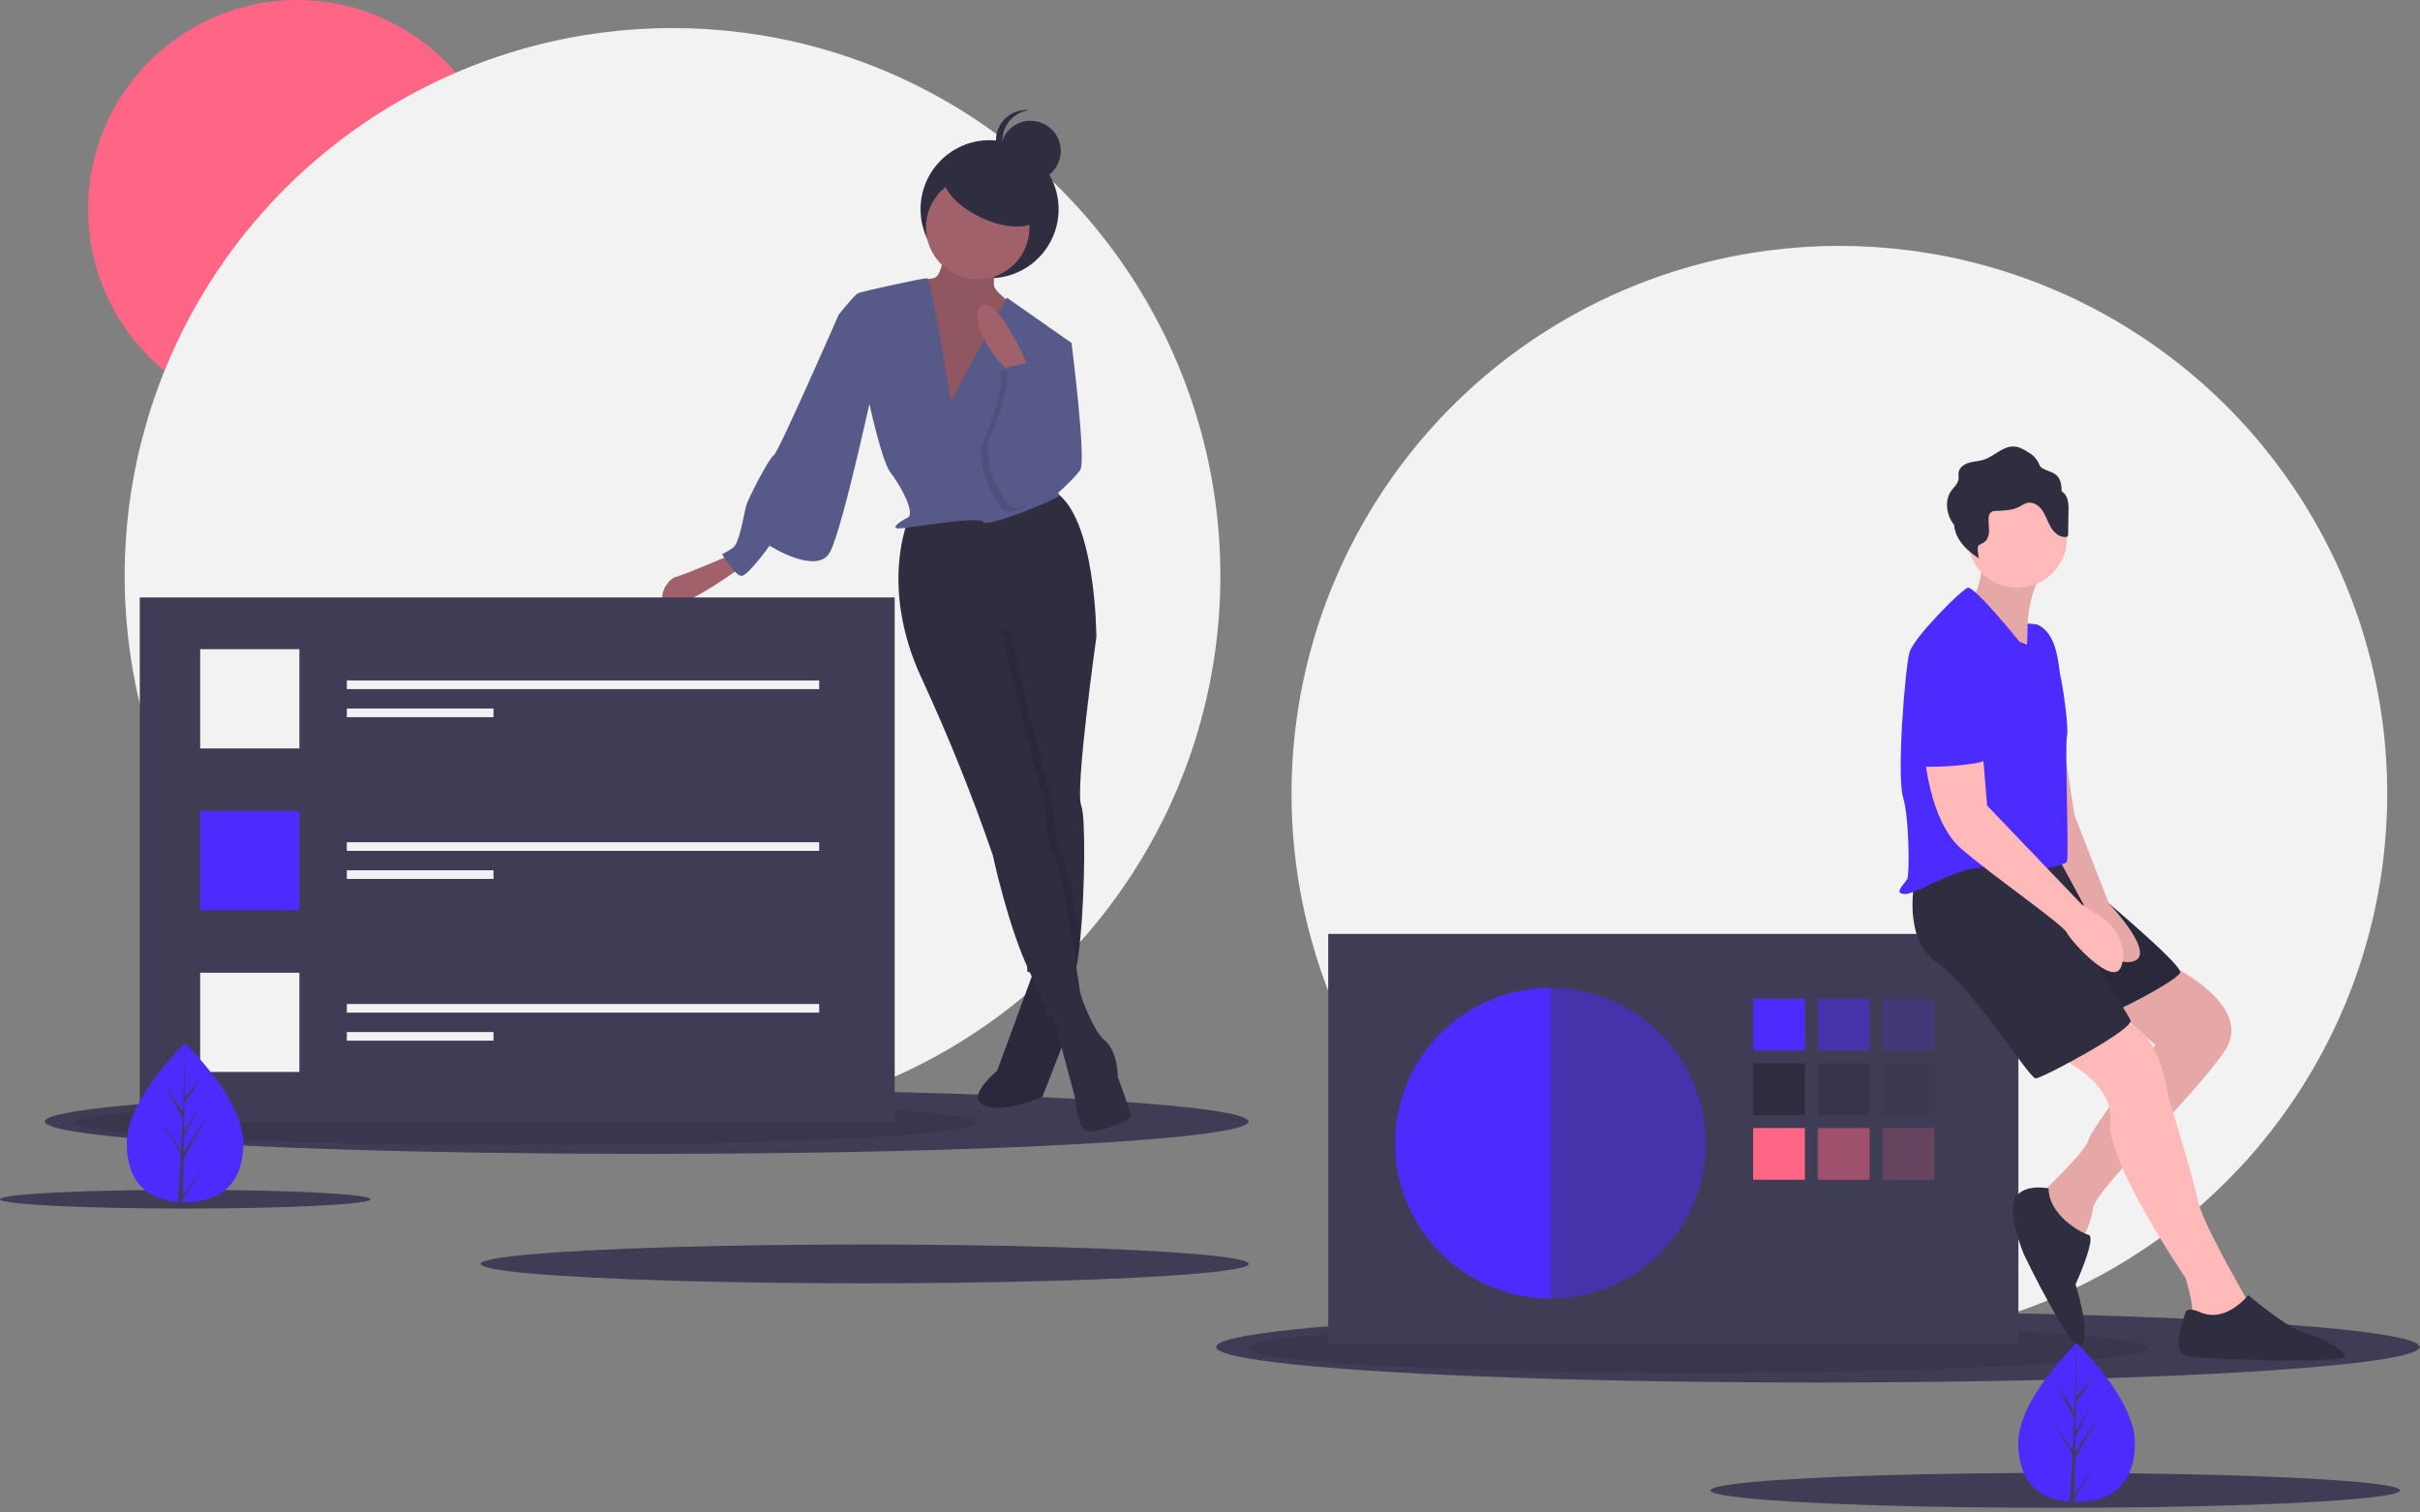 <?xml version="1.0" encoding="UTF-8"?>
<svg width="288px" height="180px" viewBox="0 0 288 180" version="1.1" xmlns="http://www.w3.org/2000/svg" xmlns:xlink="http://www.w3.org/1999/xlink">
    <rect x="0" y="0" width="288" height="180" fill="#808080" stroke="none"/>
    <!-- Generator: Sketch 56.3 (81716) - https://sketch.com -->
    <title>undraw_creative_team_r90h</title>
    <desc>Created with Sketch.</desc>
    <g id="Page-1" stroke="none" stroke-width="1" fill="none" fill-rule="evenodd">
        <g id="Main-Logout" transform="translate(-36, -190)" fill-rule="nonzero">
            <g id="undraw_creative_team_r90h" transform="translate(36, 190)">
                <circle id="Oval" fill="#F2F2F2" cx="218.902" cy="94.46" r="65.198"></circle>
                <circle id="Oval" fill="#FF6584" cx="35.373" cy="24.898" r="24.898"></circle>
                <circle id="Oval" fill="#F2F2F2" cx="80.036" cy="68.535" r="65.198"></circle>
                <ellipse id="Oval" fill="#3F3D56" cx="76.956" cy="133.476" rx="71.615" ry="3.85"></ellipse>
                <ellipse id="Oval" fill="#000000" opacity="0.1" cx="62.581" cy="133.609" rx="53.647" ry="2.655"></ellipse>
                <ellipse id="Oval" fill="#3F3D56" cx="216.335" cy="160.299" rx="71.615" ry="4.235"></ellipse>
                <ellipse id="Oval" fill="#000000" opacity="0.1" cx="201.961" cy="160.446" rx="53.647" ry="2.921"></ellipse>
                <ellipse id="Oval" fill="#3F3D56" cx="102.906" cy="150.417" rx="45.701" ry="2.31"></ellipse>
                <ellipse id="Oval" fill="#3F3D56" cx="22.05" cy="142.717" rx="22.05" ry="1.115"></ellipse>
                <ellipse id="Oval" fill="#3F3D56" cx="244.602" cy="177.369" rx="41.038" ry="2.074"></ellipse>
                <rect id="Rectangle" fill="#3F3D56" x="158.068" y="111.144" width="82.139" height="48.77"></rect>
                <circle id="Oval" fill="#4B2BFF" cx="184.506" cy="136.043" r="18.481"></circle>
                <rect id="Rectangle" fill="#4B2BFF" x="208.635" y="118.845" width="6.16" height="6.16"></rect>
                <rect id="Rectangle" fill="#4B2BFF" opacity="0.5" x="216.335" y="118.845" width="6.16" height="6.16"></rect>
                <rect id="Rectangle" fill="#4B2BFF" opacity="0.2" x="224.036" y="118.845" width="6.16" height="6.16"></rect>
                <rect id="Rectangle" fill="#2F2E41" x="208.635" y="126.545" width="6.16" height="6.16"></rect>
                <rect id="Rectangle" fill="#2F2E41" opacity="0.5" x="216.335" y="126.545" width="6.16" height="6.16"></rect>
                <rect id="Rectangle" fill="#2F2E41" opacity="0.2" x="224.036" y="126.545" width="6.16" height="6.16"></rect>
                <rect id="Rectangle" fill="#FF6584" x="208.635" y="134.246" width="6.16" height="6.16"></rect>
                <rect id="Rectangle" fill="#FF6584" opacity="0.5" x="216.335" y="134.246" width="6.16" height="6.16"></rect>
                <rect id="Rectangle" fill="#FF6584" opacity="0.2" x="224.036" y="134.246" width="6.16" height="6.16"></rect>
                <path d="M184.506,117.561 L184.506,154.524 C194.713,154.524 203.501,146.25 203.501,136.043 C203.501,125.836 194.713,117.561 184.506,117.561 Z" id="Path" fill="#3F3D56" opacity="0.5"></path>
                <path d="M257.79,114.61 C257.79,114.61 268.571,119.487 264.72,125.134 C260.87,130.781 249.319,141.561 249.062,143.872 C248.806,146.182 247.266,148.235 247.266,148.235 C247.266,148.235 242.132,142.845 242.645,142.332 C243.159,141.818 248.292,136.941 248.549,135.658 C248.806,134.374 256.506,124.364 256.506,124.364 L249.576,118.203 L257.79,114.61 Z" id="Path" fill="#FFB9B9"></path>
                <path d="M257.79,114.61 C257.79,114.61 268.571,119.487 264.72,125.134 C260.87,130.781 249.319,141.561 249.062,143.872 C248.806,146.182 247.266,148.235 247.266,148.235 C247.266,148.235 242.132,142.845 242.645,142.332 C243.159,141.818 248.292,136.941 248.549,135.658 C248.806,134.374 256.506,124.364 256.506,124.364 L249.576,118.203 L257.79,114.61 Z" id="Path" fill="#000000" opacity="0.1"></path>
                <path d="M244.185,125.39 C244.185,125.39 251.629,128.471 251.116,133.348 C250.603,138.225 260.1,152.086 260.1,152.086 C260.1,152.086 261.127,155.422 260.87,156.449 C260.613,157.476 267.544,157.219 267.544,157.219 L267.544,154.909 C267.544,154.909 262.153,145.668 261.64,143.102 C261.127,140.535 258.046,130.524 258.046,130.524 C258.046,130.524 257.02,121.54 251.886,121.54 C248.856,121.54 246.003,122.967 244.185,125.39 L244.185,125.39 Z" id="Path" fill="#FFB9B9"></path>
                <path d="M244.571,102.16 C244.571,102.16 259.972,114.738 259.458,115.765 C258.945,116.791 251.501,120.642 250.218,120.898 C248.934,121.155 239.853,102.16 239.853,102.16 L244.571,102.16 Z" id="Path" fill="#2F2E41"></path>
                <path d="M244.571,102.16 C244.571,102.16 259.972,114.738 259.458,115.765 C258.945,116.791 251.501,120.642 250.218,120.898 C248.934,121.155 239.853,102.16 239.853,102.16 L244.571,102.16 Z" id="Path" fill="#000000" opacity="0.1"></path>
                <path d="M227.886,104.727 C227.886,104.727 226.346,111.658 230.453,114.481 C234.56,117.305 241.49,128.342 242.26,128.342 C243.03,128.342 254.068,122.439 253.554,121.412 C253.041,120.385 247.394,111.401 247.394,111.401 L245.597,101.904 C245.597,101.904 229.94,101.39 227.886,104.727 Z" id="Path" fill="#2F2E41"></path>
                <path d="M244.571,82.139 L246.881,97.027 L250.988,107.551 C250.988,107.551 257.148,113.968 253.554,114.481 C249.961,114.995 247.907,107.551 247.907,107.551 L244.571,101.39 L244.571,82.139 Z" id="Path" fill="#FFB9B9"></path>
                <path d="M244.571,82.139 L246.881,97.027 L250.988,107.551 C250.988,107.551 257.148,113.968 253.554,114.481 C249.961,114.995 247.907,107.551 247.907,107.551 L244.571,101.39 L244.571,82.139 Z" id="Path" fill="#000000" opacity="0.1"></path>
                <path d="M235.972,65.583 C235.972,65.583 235.972,70.973 234.175,71.487 C232.378,72 241.362,78.93 241.362,78.93 C241.362,78.93 240.335,69.947 243.929,67.636 L235.972,65.583 Z" id="Path" fill="#FFB9B9"></path>
                <path d="M235.972,65.583 C235.972,65.583 235.972,70.973 234.175,71.487 C232.378,72 241.362,78.93 241.362,78.93 C241.362,78.93 240.335,69.947 243.929,67.636 L235.972,65.583 Z" id="Path" fill="#000000" opacity="0.1"></path>
                <circle id="Oval" fill="#FFB9B9" cx="240.079" cy="64.043" r="5.904"></circle>
                <path d="M240.335,76.364 C240.335,76.364 234.945,69.69 234.175,69.947 C233.405,70.203 227.758,75.85 227.244,77.647 C226.731,79.444 225.704,92.278 226.474,94.845 C227.244,97.412 227.244,104.086 226.988,104.599 C226.731,105.112 225.191,106.396 226.731,106.396 C228.271,106.396 233.661,102.545 237.255,103.316 C240.849,104.086 245.726,103.059 245.982,102.545 C246.239,102.032 245.726,88.684 245.982,87.658 C246.239,86.631 245.469,81.497 245.212,80.471 C244.956,79.444 244.956,75.337 242.389,74.31 L241.294,74.202 L241.233,76.741 L240.335,76.364 Z" id="Path" fill="#4B2BFF"></path>
                <path d="M229.041,89.711 C229.041,89.711 229.554,97.668 233.405,101.005 C237.255,104.342 245.469,109.989 245.982,111.016 C246.496,112.043 251.373,117.433 252.399,115.123 C252.697,114.403 252.769,113.609 252.605,112.847 C252.304,111.316 251.384,109.978 250.063,109.147 L247.779,107.679 L236.485,95.872 L235.972,89.711 L229.041,89.711 Z" id="Path" fill="#FFB9B9"></path>
                <path d="M243.8,141.433 C243.8,141.433 240.849,140.791 239.822,142.588 C238.795,144.385 240.849,149.262 240.849,149.262 C240.849,149.262 246.752,161.583 247.779,160.043 C248.806,158.503 247.009,152.856 247.009,152.856 C247.009,152.856 249.576,147.209 248.549,146.952 C247.522,146.695 243.8,144.513 243.8,141.433 Z" id="Path" fill="#2F2E41"></path>
                <path d="M261.897,156.193 C261.897,156.193 260.357,155.422 260.1,156.193 C259.843,156.963 258.303,160.813 260.1,161.326 C261.897,161.84 279.608,162.353 279.095,161.326 C278.581,160.299 275.758,159.016 273.961,158.503 C272.164,157.989 267.544,154.139 267.544,154.139 C267.544,154.139 264.977,157.476 261.897,156.193 Z" id="Path" fill="#2F2E41"></path>
                <path d="M246.026,59.357 C245.915,58.985 245.671,58.666 245.34,58.462 C245.357,58.063 245.308,57.664 245.195,57.281 C244.818,56.166 243.924,56.23 243.081,55.737 C242.716,55.523 242.738,55.334 242.548,54.982 C242.298,54.522 241.924,54.141 241.469,53.882 C240.928,53.537 240.357,53.182 239.717,53.139 C238.372,53.047 237.341,54.312 236.056,54.718 C235.49,54.897 234.881,54.904 234.311,55.073 C233.742,55.242 233.174,55.646 233.089,56.234 C233.049,56.506 233.119,56.784 233.079,57.056 C233,57.595 232.527,57.973 232.21,58.416 C231.509,59.397 231.589,60.783 232.15,61.851 C232.268,62.072 232.403,62.283 232.554,62.483 C232.6,62.988 232.745,63.478 232.98,63.927 C233.54,64.995 234.504,65.792 235.511,66.455 C235.429,66.101 235.379,65.74 235.362,65.377 C235.348,65.256 235.364,65.133 235.408,65.02 C235.52,64.785 235.816,64.723 236.042,64.595 C236.51,64.329 236.694,63.74 236.707,63.202 C236.721,62.664 236.607,62.125 236.663,61.59 C236.668,61.341 236.777,61.105 236.965,60.942 C237.138,60.843 237.335,60.796 237.533,60.806 C238.492,60.767 239.494,60.749 240.34,60.296 C240.613,60.115 240.906,59.966 241.213,59.854 C241.932,59.667 242.667,60.17 243.081,60.787 C243.495,61.404 243.702,62.137 244.084,62.774 C244.466,63.411 245.127,63.979 245.866,63.904 C245.95,63.904 246.03,63.868 246.086,63.806 C246.118,63.748 246.132,63.683 246.127,63.618 L246.168,60.793 C246.202,60.31 246.154,59.824 246.026,59.357 L246.026,59.357 Z" id="Path" fill="#2F2E41"></path>
                <path d="M231.351,76.62 C231.351,76.62 236.998,79.187 236.742,84.578 C236.485,89.968 238.282,90.481 233.918,90.995 C229.554,91.508 228.528,90.995 228.271,91.508 C228.014,92.021 226.474,79.701 227.501,78.417 C228.528,77.134 231.351,76.62 231.351,76.62 Z" id="Path" fill="#4B2BFF"></path>
                <circle id="Oval" fill="#2F2E41" cx="117.768" cy="24.898" r="8.214"></circle>
                <path d="M123.287,114.866 L118.667,127.444 C118.667,127.444 114.817,130.524 117.127,131.551 C119.437,132.578 124.057,130.524 124.057,130.524 L127.651,121.283 L127.137,114.866 L123.287,114.866 Z" id="Path" fill="#2F2E41"></path>
                <path d="M123.287,114.866 L118.667,127.444 C118.667,127.444 114.817,130.524 117.127,131.551 C119.437,132.578 124.057,130.524 124.057,130.524 L127.651,121.283 L127.137,114.866 L123.287,114.866 Z" id="Path" fill="#000000" opacity="0.1"></path>
                <path d="M123.672,40.299 L127.522,40.813 C127.522,40.813 129.319,54.93 128.549,55.957 C127.779,56.984 123.929,61.091 122.389,60.064 C120.849,59.037 123.672,40.299 123.672,40.299 Z" id="Path" fill="#575A89"></path>
                <path d="M86.838,66.096 C86.838,66.096 81.448,68.406 80.421,68.663 C79.394,68.92 77.854,71.487 79.651,72 C81.448,72.513 88.378,67.38 88.378,67.38 L86.838,66.096 Z" id="Path" fill="#A0616A"></path>
                <path d="M125.084,120 L127.907,130.524 C127.907,130.524 128.164,134.374 129.448,134.631 C130.731,134.888 134.581,133.348 134.581,132.834 C134.581,132.321 133.041,128.214 133.041,128.214 C133.041,128.214 133.041,125.134 131.501,123.85 C129.961,122.567 128.573,118.267 128.573,118.267 L125.084,120 Z" id="Path" fill="#2F2E41"></path>
                <path d="M128.677,95.872 C129.196,97.081 129.132,105.852 128.565,111.689 C128.29,114.525 127.897,116.668 127.394,116.92 L123.716,116.001 L122.26,115.636 L122.222,112.443 L122.004,94.845 L117.64,76.62 L117.64,72 L128.677,73.027 L130.428,75.776 L130.474,75.85 C130.474,75.85 127.907,94.075 128.677,95.872 Z" id="Path" fill="#2F2E41"></path>
                <path d="M126.367,101.519 C126.917,102.343 127.833,107.276 128.565,111.689 C128.29,114.525 127.897,116.668 127.394,116.92 L123.716,116.001 C123.659,115.883 123.603,115.76 123.544,115.636 C123.074,114.651 122.633,113.562 122.222,112.443 L122.004,94.845 L117.64,76.62 L117.64,72 L128.677,73.027 L130.428,75.776 L120.207,75.08 L122.517,85.091 L125.341,95.615 C125.341,95.615 125.341,99.979 126.367,101.519 Z" id="Path" fill="#000000" opacity="0.1"></path>
                <path d="M108.143,61.733 C108.143,61.733 104.549,69.69 109.683,80.727 C112.86,87.596 115.687,94.621 118.153,101.775 C118.153,101.775 119.95,110.246 122.517,115.636 C125.084,121.027 124.571,121.283 124.571,121.283 L128.677,118.973 C128.677,118.973 126.367,103.059 125.341,101.519 C124.314,99.979 124.314,95.615 124.314,95.615 L121.49,85.091 L119.18,75.08 L130.474,75.85 C130.474,75.85 130.474,61.219 125.341,58.396 L108.143,61.733 Z" id="Path" fill="#2F2E41"></path>
                <path d="M112.378,28.749 C112.378,28.749 112.378,32.856 111.095,33.112 C109.811,33.369 107.244,33.369 106.474,34.652 C105.704,35.936 112.378,52.877 112.378,52.877 L119.308,48.513 L121.619,36.963 C121.619,36.963 118.282,34.909 118.282,33.882 L118.282,29.262 L112.378,28.749 Z" id="Path" fill="#A0616A"></path>
                <path d="M112.378,28.749 C112.378,28.749 112.378,32.856 111.095,33.112 C109.811,33.369 107.244,33.369 106.474,34.652 C105.704,35.936 112.378,52.877 112.378,52.877 L119.308,48.513 L121.619,36.963 C121.619,36.963 118.282,34.909 118.282,33.882 L118.282,29.262 L112.378,28.749 Z" id="Path" fill="#000000" opacity="0.1"></path>
                <circle id="Oval" fill="#A0616A" cx="116.357" cy="27.08" r="6.16"></circle>
                <path d="M113.148,47.743 C113.148,47.743 110.838,33.112 110.325,33.112 C109.811,33.112 102.624,34.652 102.111,34.909 C101.597,35.166 99.8,37.476 99.8,37.476 L103.394,47.743 C103.394,47.743 104.934,54.93 105.961,56.214 C106.988,57.497 109.041,61.091 108.014,61.604 C106.988,62.118 105.961,62.888 106.988,62.888 C108.014,62.888 116.485,61.348 116.998,62.118 C117.512,62.888 125.982,59.294 125.982,59.037 C125.982,58.781 124.956,46.717 124.956,46.717 L127.522,40.813 L119.822,35.422 L113.148,47.743 Z" id="Path" fill="#575A89"></path>
                <path d="M102.367,36.193 L99.8,37.476 C99.8,37.476 92.613,53.904 92.1,54.16 C91.587,54.417 89.02,59.294 88.763,60.321 C88.506,61.348 87.993,64.684 87.223,65.198 C86.81,65.478 86.381,65.735 85.94,65.968 C85.94,65.968 87.48,68.535 88.25,68.535 C89.02,68.535 91.587,64.941 91.587,64.941 C91.587,64.941 97.234,68.535 98.774,65.711 C100.314,62.888 104.164,44.92 104.164,44.92 L102.367,36.193 Z" id="Path" fill="#575A89"></path>
                <path d="M122.517,44.021 C122.517,44.021 118.923,35.294 116.87,36.321 C114.817,37.348 118.41,43.508 120.72,44.535 L122.517,44.021 Z" id="Path" fill="#A0616A"></path>
                <path d="M118.923,44.278 L122.525,43.464 L123.287,47.358 C123.287,47.358 126.624,53.262 125.854,55.829 C125.084,58.396 120.464,62.503 118.923,60.193 C117.383,57.882 116.1,54.289 117.127,52.235 C118.153,50.182 119.694,45.305 118.923,44.278 Z" id="Path" fill="#000000" opacity="0.1"></path>
                <path d="M119.694,43.765 L123.295,42.951 L124.057,46.845 C124.057,46.845 127.394,52.749 126.624,55.316 C125.854,57.882 121.234,61.989 119.694,59.679 C118.153,57.369 116.87,53.775 117.897,51.722 C118.923,49.668 120.464,44.791 119.694,43.765 Z" id="Path" fill="#575A89"></path>
                <ellipse id="Oval" fill="#2F2E41" transform="translate(118.025, 23.23) rotate(-64.899) translate(-118.025, -23.23) " cx="118.025" cy="23.23" rx="2.952" ry="6.16"></ellipse>
                <circle id="Oval" fill="#2F2E41" cx="122.645" cy="17.968" r="3.594"></circle>
                <path d="M119.308,16.684 C119.309,14.849 120.692,13.309 122.517,13.112 C121.148,12.963 119.813,13.609 119.082,14.776 C118.35,15.943 118.35,17.426 119.082,18.593 C119.813,19.76 121.148,20.406 122.517,20.257 C120.692,20.06 119.309,18.52 119.308,16.684 L119.308,16.684 Z" id="Path" fill="#2F2E41"></path>
                <rect id="Rectangle" fill="#3F3D56" x="16.635" y="71.102" width="89.84" height="62.374"></rect>
                <rect id="Rectangle" fill="#F2F2F2" x="23.822" y="77.262" width="11.807" height="11.807"></rect>
                <rect id="Rectangle" fill="#4B2BFF" x="23.822" y="96.513" width="11.807" height="11.807"></rect>
                <rect id="Rectangle" fill="#F2F2F2" x="23.822" y="115.765" width="11.807" height="11.807"></rect>
                <rect id="Rectangle" fill="#F2F2F2" x="41.276" y="80.984" width="56.214" height="1.027"></rect>
                <rect id="Rectangle" fill="#F2F2F2" x="41.276" y="84.321" width="17.455" height="1.027"></rect>
                <rect id="Rectangle" fill="#F2F2F2" x="41.276" y="100.235" width="56.214" height="1.027"></rect>
                <rect id="Rectangle" fill="#F2F2F2" x="41.276" y="103.572" width="17.455" height="1.027"></rect>
                <rect id="Rectangle" fill="#F2F2F2" x="41.276" y="119.487" width="56.214" height="1.027"></rect>
                <rect id="Rectangle" fill="#F2F2F2" x="41.276" y="122.824" width="17.455" height="1.027"></rect>
                <path d="M254.068,171.705 C254.068,176.93 250.962,178.754 247.13,178.754 C247.041,178.754 246.953,178.753 246.864,178.751 C246.687,178.747 246.511,178.739 246.337,178.727 C242.879,178.482 240.192,176.564 240.192,171.705 C240.192,166.677 246.617,160.332 247.101,159.861 L247.102,159.86 C247.121,159.842 247.13,159.833 247.13,159.833 C247.13,159.833 254.068,166.48 254.068,171.705 Z" id="Path" fill="#4B2BFF"></path>
                <path d="M246.877,177.955 L249.415,174.409 L246.871,178.344 L246.864,178.751 C246.687,178.747 246.511,178.739 246.337,178.727 L246.61,173.5 L246.608,173.459 L246.613,173.452 L246.639,172.957 L244.089,169.013 L246.647,172.587 L246.653,172.692 L246.859,168.742 L244.676,164.667 L246.886,168.05 L247.101,159.861 L247.102,159.833 L247.102,159.86 L247.066,166.317 L249.24,163.757 L247.057,166.873 L247,170.41 L249.03,167.016 L246.992,170.93 L246.96,172.896 L249.905,168.172 L246.948,173.582 L246.877,177.955 Z" id="Path" fill="#3F3D56"></path>
                <path d="M28.956,136.025 C28.956,141.251 25.85,143.075 22.018,143.075 C21.929,143.075 21.84,143.074 21.752,143.072 C21.575,143.068 21.398,143.06 21.225,143.048 C17.766,142.803 15.08,140.885 15.08,136.025 C15.08,130.998 21.505,124.652 21.989,124.182 L21.99,124.181 C22.008,124.163 22.018,124.154 22.018,124.154 C22.018,124.154 28.956,130.801 28.956,136.025 Z" id="Path" fill="#4B2BFF"></path>
                <path d="M21.765,142.276 L24.303,138.73 L21.759,142.665 L21.752,143.072 C21.575,143.068 21.398,143.06 21.225,143.048 L21.498,137.82 L21.496,137.78 L21.501,137.773 L21.527,137.278 L18.976,133.334 L21.534,136.908 L21.541,137.013 L21.747,133.063 L19.564,128.988 L21.774,132.37 L21.989,124.182 L21.99,124.154 L21.99,124.181 L21.954,130.638 L24.128,128.078 L21.945,131.194 L21.888,134.731 L23.917,131.337 L21.879,135.251 L21.847,137.217 L24.793,132.493 L21.836,137.903 L21.765,142.276 Z" id="Path" fill="#3F3D56"></path>
            </g>
        </g>
    </g>
</svg>